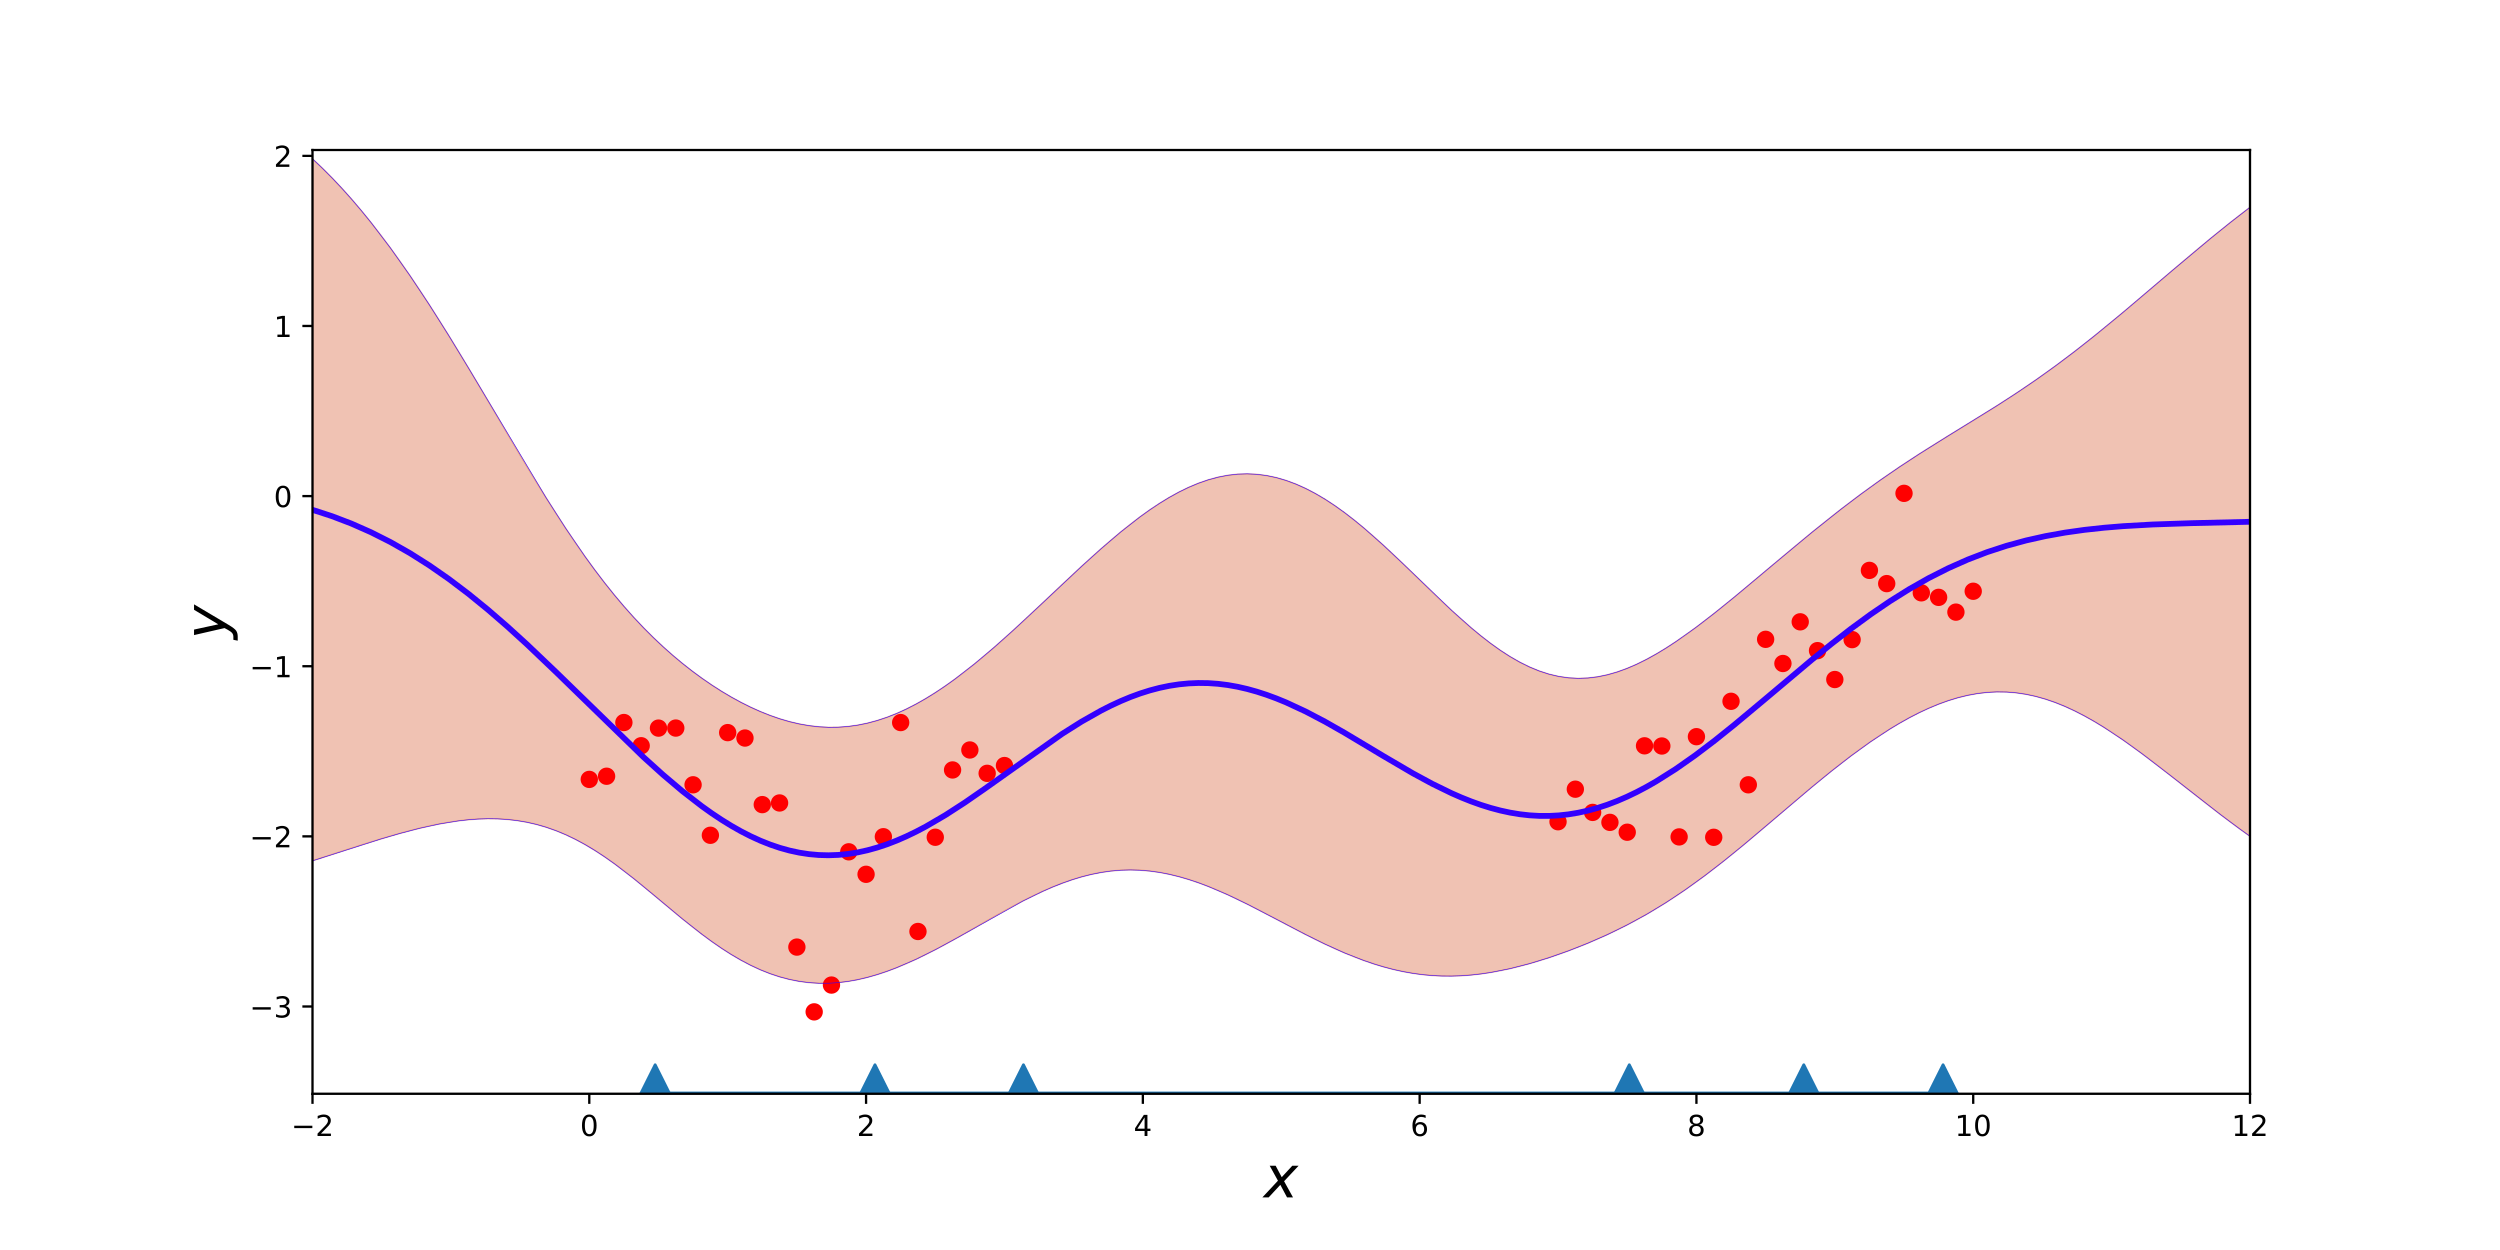 <?xml version="1.0" encoding="utf-8" standalone="no"?>
<!DOCTYPE svg PUBLIC "-//W3C//DTD SVG 1.1//EN"
  "http://www.w3.org/Graphics/SVG/1.1/DTD/svg11.dtd">
<!-- Created with matplotlib (http://matplotlib.org/) -->
<svg height="432pt" version="1.1" viewBox="0 0 864 432" width="864pt" xmlns="http://www.w3.org/2000/svg" xmlns:xlink="http://www.w3.org/1999/xlink">
 <defs>
  <style type="text/css">
*{stroke-linecap:butt;stroke-linejoin:round;}
  </style>
 </defs>
 <g id="figure_1">
  <g id="patch_1">
   <path d="M 0 432 
L 864 432 
L 864 0 
L 0 0 
z
" style="fill:none;"/>
  </g>
  <g id="axes_1">
   <g id="patch_2">
    <path d="M 108 378 
L 777.6 378 
L 777.6 51.84 
L 108 51.84 
z
" style="fill:none;"/>
   </g>
   <g id="patch_3">
    <path clip-path="url(#p31abe169a4)" d="M 108 54.896 
L 111.365 58.074 
L 114.73 61.444 
L 118.094 65.008 
L 121.459 68.764 
L 124.824 72.712 
L 128.189 76.849 
L 131.554 81.172 
L 134.919 85.674 
L 138.283 90.349 
L 141.648 95.189 
L 145.013 100.185 
L 148.378 105.325 
L 151.743 110.596 
L 155.108 115.984 
L 158.472 121.473 
L 161.837 127.046 
L 165.202 132.682 
L 168.567 138.361 
L 171.932 144.061 
L 175.296 149.76 
L 178.661 155.432 
L 182.026 161.053 
L 185.391 166.599 
L 188.756 172.044 
L 192.121 177.364 
L 195.485 182.538 
L 198.85 187.545 
L 202.215 192.368 
L 205.58 196.993 
L 208.945 201.41 
L 212.31 205.614 
L 215.674 209.603 
L 219.039 213.379 
L 222.404 216.947 
L 225.769 220.313 
L 229.134 223.485 
L 232.498 226.473 
L 235.863 229.283 
L 239.228 231.924 
L 242.593 234.401 
L 245.958 236.718 
L 249.323 238.877 
L 252.687 240.878 
L 256.052 242.72 
L 259.417 244.4 
L 262.782 245.914 
L 266.147 247.257 
L 269.512 248.421 
L 272.876 249.402 
L 276.241 250.192 
L 279.606 250.784 
L 282.971 251.173 
L 286.336 251.354 
L 289.701 251.321 
L 293.065 251.071 
L 296.43 250.603 
L 299.795 249.917 
L 303.16 249.013 
L 306.525 247.895 
L 309.889 246.567 
L 313.254 245.035 
L 316.619 243.308 
L 319.984 241.394 
L 323.349 239.304 
L 326.714 237.049 
L 330.078 234.642 
L 333.443 232.095 
L 336.808 229.421 
L 340.173 226.635 
L 343.538 223.75 
L 346.903 220.78 
L 350.267 217.74 
L 353.632 214.643 
L 356.997 211.505 
L 360.362 208.339 
L 363.727 205.16 
L 367.091 201.984 
L 370.456 198.826 
L 373.821 195.702 
L 377.186 192.628 
L 380.551 189.621 
L 383.916 186.698 
L 387.28 183.876 
L 390.645 181.173 
L 394.01 178.606 
L 397.375 176.193 
L 400.74 173.95 
L 404.105 171.893 
L 407.469 170.039 
L 410.834 168.401 
L 414.199 166.992 
L 417.564 165.826 
L 420.929 164.911 
L 424.293 164.256 
L 427.658 163.869 
L 431.023 163.755 
L 434.388 163.915 
L 437.753 164.351 
L 441.118 165.062 
L 444.482 166.043 
L 447.847 167.29 
L 451.212 168.794 
L 454.577 170.545 
L 457.942 172.532 
L 461.307 174.739 
L 464.671 177.151 
L 468.036 179.75 
L 471.401 182.515 
L 474.766 185.426 
L 478.131 188.46 
L 481.495 191.591 
L 484.86 194.796 
L 488.225 198.046 
L 491.59 201.314 
L 494.955 204.573 
L 498.32 207.794 
L 501.684 210.949 
L 505.049 214.008 
L 508.414 216.943 
L 511.779 219.727 
L 515.144 222.333 
L 518.509 224.737 
L 521.873 226.914 
L 525.238 228.844 
L 528.603 230.509 
L 531.968 231.892 
L 535.333 232.983 
L 538.697 233.773 
L 542.062 234.257 
L 545.427 234.437 
L 548.792 234.316 
L 552.157 233.902 
L 555.522 233.205 
L 558.886 232.24 
L 562.251 231.023 
L 565.616 229.573 
L 568.981 227.907 
L 572.346 226.047 
L 575.711 224.012 
L 579.075 221.822 
L 582.44 219.496 
L 585.805 217.054 
L 589.17 214.511 
L 592.535 211.885 
L 595.899 209.192 
L 599.264 206.446 
L 602.629 203.66 
L 605.994 200.846 
L 609.359 198.018 
L 612.724 195.184 
L 616.088 192.355 
L 619.453 189.541 
L 622.818 186.749 
L 626.183 183.988 
L 629.548 181.265 
L 632.913 178.585 
L 636.277 175.954 
L 639.642 173.377 
L 643.007 170.856 
L 646.372 168.395 
L 649.737 165.993 
L 653.102 163.651 
L 656.466 161.366 
L 659.831 159.135 
L 663.196 156.952 
L 666.561 154.812 
L 669.926 152.706 
L 673.29 150.625 
L 676.655 148.559 
L 680.02 146.497 
L 683.385 144.428 
L 686.75 142.34 
L 690.115 140.225 
L 693.479 138.071 
L 696.844 135.871 
L 700.209 133.618 
L 703.574 131.306 
L 706.939 128.932 
L 710.304 126.494 
L 713.668 123.992 
L 717.033 121.428 
L 720.398 118.806 
L 723.763 116.129 
L 727.128 113.402 
L 730.492 110.633 
L 733.857 107.828 
L 737.222 104.994 
L 740.587 102.14 
L 743.952 99.274 
L 747.317 96.403 
L 750.681 93.535 
L 754.046 90.679 
L 757.411 87.843 
L 760.776 85.033 
L 764.141 82.258 
L 767.506 79.522 
L 770.87 76.834 
L 774.235 74.199 
L 777.6 71.623 
L 777.6 289.034 
L 774.235 286.619 
L 770.87 284.14 
L 767.506 281.604 
L 764.141 279.023 
L 760.776 276.407 
L 757.411 273.768 
L 754.046 271.119 
L 750.681 268.475 
L 747.317 265.849 
L 743.952 263.256 
L 740.587 260.714 
L 737.222 258.238 
L 733.857 255.845 
L 730.492 253.551 
L 727.128 251.373 
L 723.763 249.329 
L 720.398 247.433 
L 717.033 245.702 
L 713.668 244.149 
L 710.304 242.787 
L 706.939 241.627 
L 703.574 240.68 
L 700.209 239.951 
L 696.844 239.447 
L 693.479 239.169 
L 690.115 239.12 
L 686.75 239.296 
L 683.385 239.694 
L 680.02 240.309 
L 676.655 241.133 
L 673.29 242.159 
L 669.926 243.376 
L 666.561 244.776 
L 663.196 246.348 
L 659.831 248.082 
L 656.466 249.967 
L 653.102 251.993 
L 649.737 254.15 
L 646.372 256.427 
L 643.007 258.814 
L 639.642 261.302 
L 636.277 263.878 
L 632.913 266.533 
L 629.548 269.254 
L 626.183 272.031 
L 622.818 274.851 
L 619.453 277.702 
L 616.088 280.571 
L 612.724 283.445 
L 609.359 286.311 
L 605.994 289.157 
L 602.629 291.969 
L 599.264 294.735 
L 595.899 297.444 
L 592.535 300.084 
L 589.17 302.647 
L 585.805 305.124 
L 582.44 307.509 
L 579.075 309.796 
L 575.711 311.982 
L 572.346 314.066 
L 568.981 316.047 
L 565.616 317.929 
L 562.251 319.713 
L 558.886 321.403 
L 555.522 323.006 
L 552.157 324.524 
L 548.792 325.963 
L 545.427 327.327 
L 542.062 328.618 
L 538.697 329.836 
L 535.333 330.982 
L 531.968 332.053 
L 528.603 333.045 
L 525.238 333.952 
L 521.873 334.769 
L 518.509 335.487 
L 515.144 336.1 
L 511.779 336.598 
L 508.414 336.976 
L 505.049 337.225 
L 501.684 337.34 
L 498.32 337.317 
L 494.955 337.15 
L 491.59 336.838 
L 488.225 336.381 
L 484.86 335.778 
L 481.495 335.032 
L 478.131 334.146 
L 474.766 333.126 
L 471.401 331.979 
L 468.036 330.713 
L 464.671 329.338 
L 461.307 327.864 
L 457.942 326.303 
L 454.577 324.669 
L 451.212 322.977 
L 447.847 321.24 
L 444.482 319.475 
L 441.118 317.698 
L 437.753 315.926 
L 434.388 314.177 
L 431.023 312.466 
L 427.658 310.812 
L 424.293 309.231 
L 420.929 307.74 
L 417.564 306.355 
L 414.199 305.09 
L 410.834 303.961 
L 407.469 302.979 
L 404.105 302.158 
L 400.74 301.507 
L 397.375 301.034 
L 394.01 300.748 
L 390.645 300.651 
L 387.28 300.748 
L 383.916 301.038 
L 380.551 301.52 
L 377.186 302.189 
L 373.821 303.04 
L 370.456 304.063 
L 367.091 305.249 
L 363.727 306.584 
L 360.362 308.055 
L 356.997 309.645 
L 353.632 311.338 
L 350.267 313.116 
L 346.903 314.96 
L 343.538 316.852 
L 340.173 318.773 
L 336.808 320.705 
L 333.443 322.628 
L 330.078 324.525 
L 326.714 326.379 
L 323.349 328.173 
L 319.984 329.89 
L 316.619 331.517 
L 313.254 333.037 
L 309.889 334.437 
L 306.525 335.704 
L 303.16 336.823 
L 299.795 337.784 
L 296.43 338.573 
L 293.065 339.181 
L 289.701 339.596 
L 286.336 339.81 
L 282.971 339.814 
L 279.606 339.601 
L 276.241 339.167 
L 272.876 338.506 
L 269.512 337.618 
L 266.147 336.502 
L 262.782 335.162 
L 259.417 333.603 
L 256.052 331.832 
L 252.687 329.86 
L 249.323 327.703 
L 245.958 325.376 
L 242.593 322.9 
L 239.228 320.297 
L 235.863 317.596 
L 232.498 314.823 
L 229.134 312.011 
L 225.769 309.191 
L 222.404 306.397 
L 219.039 303.662 
L 215.674 301.018 
L 212.31 298.495 
L 208.945 296.119 
L 205.58 293.913 
L 202.215 291.894 
L 198.85 290.077 
L 195.485 288.468 
L 192.121 287.073 
L 188.756 285.892 
L 185.391 284.921 
L 182.026 284.154 
L 178.661 283.584 
L 175.296 283.2 
L 171.932 282.993 
L 168.567 282.951 
L 165.202 283.061 
L 161.837 283.312 
L 158.472 283.692 
L 155.108 284.188 
L 151.743 284.789 
L 148.378 285.484 
L 145.013 286.261 
L 141.648 287.109 
L 138.283 288.018 
L 134.919 288.978 
L 131.554 289.981 
L 128.189 291.017 
L 124.824 292.077 
L 121.459 293.155 
L 118.094 294.242 
L 114.73 295.333 
L 111.365 296.422 
L 108 297.502 
z
" style="fill:#cc3300;opacity:0.3;stroke:#cc3300;stroke-linejoin:miter;stroke-width:0.5;"/>
   </g>
   <g id="matplotlib.axis_1">
    <g id="xtick_1">
     <g id="line2d_1">
      <defs>
       <path d="M 0 0 
L 0 3.5 
" id="mac4c14a637" style="stroke:#000000;stroke-width:0.8;"/>
      </defs>
      <g>
       <use style="stroke:#000000;stroke-width:0.8;" x="108" xlink:href="#mac4c14a637" y="378"/>
      </g>
     </g>
     <g id="text_1">
      <!-- −2 -->
      <defs>
       <path d="M 10.594 35.5 
L 73.188 35.5 
L 73.188 27.203 
L 10.594 27.203 
z
" id="DejaVuSans-2212"/>
       <path d="M 19.188 8.297 
L 53.609 8.297 
L 53.609 0 
L 7.328 0 
L 7.328 8.297 
Q 12.938 14.109 22.625 23.891 
Q 32.328 33.688 34.812 36.531 
Q 39.547 41.844 41.422 45.531 
Q 43.312 49.219 43.312 52.781 
Q 43.312 58.594 39.234 62.25 
Q 35.156 65.922 28.609 65.922 
Q 23.969 65.922 18.812 64.312 
Q 13.672 62.703 7.812 59.422 
L 7.812 69.391 
Q 13.766 71.781 18.938 73 
Q 24.125 74.219 28.422 74.219 
Q 39.75 74.219 46.484 68.547 
Q 53.219 62.891 53.219 53.422 
Q 53.219 48.922 51.531 44.891 
Q 49.859 40.875 45.406 35.406 
Q 44.188 33.984 37.641 27.219 
Q 31.109 20.453 19.188 8.297 
z
" id="DejaVuSans-32"/>
      </defs>
      <g transform="translate(100.629 392.598)scale(0.1 -0.1)">
       <use xlink:href="#DejaVuSans-2212"/>
       <use x="83.789" xlink:href="#DejaVuSans-32"/>
      </g>
     </g>
    </g>
    <g id="xtick_2">
     <g id="line2d_2">
      <g>
       <use style="stroke:#000000;stroke-width:0.8;" x="203.657" xlink:href="#mac4c14a637" y="378"/>
      </g>
     </g>
     <g id="text_2">
      <!-- 0 -->
      <defs>
       <path d="M 31.781 66.406 
Q 24.172 66.406 20.328 58.906 
Q 16.5 51.422 16.5 36.375 
Q 16.5 21.391 20.328 13.891 
Q 24.172 6.391 31.781 6.391 
Q 39.453 6.391 43.281 13.891 
Q 47.125 21.391 47.125 36.375 
Q 47.125 51.422 43.281 58.906 
Q 39.453 66.406 31.781 66.406 
z
M 31.781 74.219 
Q 44.047 74.219 50.516 64.516 
Q 56.984 54.828 56.984 36.375 
Q 56.984 17.969 50.516 8.266 
Q 44.047 -1.422 31.781 -1.422 
Q 19.531 -1.422 13.062 8.266 
Q 6.594 17.969 6.594 36.375 
Q 6.594 54.828 13.062 64.516 
Q 19.531 74.219 31.781 74.219 
z
" id="DejaVuSans-30"/>
      </defs>
      <g transform="translate(200.476 392.598)scale(0.1 -0.1)">
       <use xlink:href="#DejaVuSans-30"/>
      </g>
     </g>
    </g>
    <g id="xtick_3">
     <g id="line2d_3">
      <g>
       <use style="stroke:#000000;stroke-width:0.8;" x="299.314" xlink:href="#mac4c14a637" y="378"/>
      </g>
     </g>
     <g id="text_3">
      <!-- 2 -->
      <g transform="translate(296.133 392.598)scale(0.1 -0.1)">
       <use xlink:href="#DejaVuSans-32"/>
      </g>
     </g>
    </g>
    <g id="xtick_4">
     <g id="line2d_4">
      <g>
       <use style="stroke:#000000;stroke-width:0.8;" x="394.971" xlink:href="#mac4c14a637" y="378"/>
      </g>
     </g>
     <g id="text_4">
      <!-- 4 -->
      <defs>
       <path d="M 37.797 64.312 
L 12.891 25.391 
L 37.797 25.391 
z
M 35.203 72.906 
L 47.609 72.906 
L 47.609 25.391 
L 58.016 25.391 
L 58.016 17.188 
L 47.609 17.188 
L 47.609 0 
L 37.797 0 
L 37.797 17.188 
L 4.891 17.188 
L 4.891 26.703 
z
" id="DejaVuSans-34"/>
      </defs>
      <g transform="translate(391.79 392.598)scale(0.1 -0.1)">
       <use xlink:href="#DejaVuSans-34"/>
      </g>
     </g>
    </g>
    <g id="xtick_5">
     <g id="line2d_5">
      <g>
       <use style="stroke:#000000;stroke-width:0.8;" x="490.629" xlink:href="#mac4c14a637" y="378"/>
      </g>
     </g>
     <g id="text_5">
      <!-- 6 -->
      <defs>
       <path d="M 33.016 40.375 
Q 26.375 40.375 22.484 35.828 
Q 18.609 31.297 18.609 23.391 
Q 18.609 15.531 22.484 10.953 
Q 26.375 6.391 33.016 6.391 
Q 39.656 6.391 43.531 10.953 
Q 47.406 15.531 47.406 23.391 
Q 47.406 31.297 43.531 35.828 
Q 39.656 40.375 33.016 40.375 
z
M 52.594 71.297 
L 52.594 62.312 
Q 48.875 64.062 45.094 64.984 
Q 41.312 65.922 37.594 65.922 
Q 27.828 65.922 22.672 59.328 
Q 17.531 52.734 16.797 39.406 
Q 19.672 43.656 24.016 45.922 
Q 28.375 48.188 33.594 48.188 
Q 44.578 48.188 50.953 41.516 
Q 57.328 34.859 57.328 23.391 
Q 57.328 12.156 50.688 5.359 
Q 44.047 -1.422 33.016 -1.422 
Q 20.359 -1.422 13.672 8.266 
Q 6.984 17.969 6.984 36.375 
Q 6.984 53.656 15.188 63.938 
Q 23.391 74.219 37.203 74.219 
Q 40.922 74.219 44.703 73.484 
Q 48.484 72.75 52.594 71.297 
z
" id="DejaVuSans-36"/>
      </defs>
      <g transform="translate(487.447 392.598)scale(0.1 -0.1)">
       <use xlink:href="#DejaVuSans-36"/>
      </g>
     </g>
    </g>
    <g id="xtick_6">
     <g id="line2d_6">
      <g>
       <use style="stroke:#000000;stroke-width:0.8;" x="586.286" xlink:href="#mac4c14a637" y="378"/>
      </g>
     </g>
     <g id="text_6">
      <!-- 8 -->
      <defs>
       <path d="M 31.781 34.625 
Q 24.75 34.625 20.719 30.859 
Q 16.703 27.094 16.703 20.516 
Q 16.703 13.922 20.719 10.156 
Q 24.75 6.391 31.781 6.391 
Q 38.812 6.391 42.859 10.172 
Q 46.922 13.969 46.922 20.516 
Q 46.922 27.094 42.891 30.859 
Q 38.875 34.625 31.781 34.625 
z
M 21.922 38.812 
Q 15.578 40.375 12.031 44.719 
Q 8.5 49.078 8.5 55.328 
Q 8.5 64.062 14.719 69.141 
Q 20.953 74.219 31.781 74.219 
Q 42.672 74.219 48.875 69.141 
Q 55.078 64.062 55.078 55.328 
Q 55.078 49.078 51.531 44.719 
Q 48 40.375 41.703 38.812 
Q 48.828 37.156 52.797 32.312 
Q 56.781 27.484 56.781 20.516 
Q 56.781 9.906 50.312 4.234 
Q 43.844 -1.422 31.781 -1.422 
Q 19.734 -1.422 13.25 4.234 
Q 6.781 9.906 6.781 20.516 
Q 6.781 27.484 10.781 32.312 
Q 14.797 37.156 21.922 38.812 
z
M 18.312 54.391 
Q 18.312 48.734 21.844 45.562 
Q 25.391 42.391 31.781 42.391 
Q 38.141 42.391 41.719 45.562 
Q 45.312 48.734 45.312 54.391 
Q 45.312 60.062 41.719 63.234 
Q 38.141 66.406 31.781 66.406 
Q 25.391 66.406 21.844 63.234 
Q 18.312 60.062 18.312 54.391 
z
" id="DejaVuSans-38"/>
      </defs>
      <g transform="translate(583.104 392.598)scale(0.1 -0.1)">
       <use xlink:href="#DejaVuSans-38"/>
      </g>
     </g>
    </g>
    <g id="xtick_7">
     <g id="line2d_7">
      <g>
       <use style="stroke:#000000;stroke-width:0.8;" x="681.943" xlink:href="#mac4c14a637" y="378"/>
      </g>
     </g>
     <g id="text_7">
      <!-- 10 -->
      <defs>
       <path d="M 12.406 8.297 
L 28.516 8.297 
L 28.516 63.922 
L 10.984 60.406 
L 10.984 69.391 
L 28.422 72.906 
L 38.281 72.906 
L 38.281 8.297 
L 54.391 8.297 
L 54.391 0 
L 12.406 0 
z
" id="DejaVuSans-31"/>
      </defs>
      <g transform="translate(675.58 392.598)scale(0.1 -0.1)">
       <use xlink:href="#DejaVuSans-31"/>
       <use x="63.623" xlink:href="#DejaVuSans-30"/>
      </g>
     </g>
    </g>
    <g id="xtick_8">
     <g id="line2d_8">
      <g>
       <use style="stroke:#000000;stroke-width:0.8;" x="777.6" xlink:href="#mac4c14a637" y="378"/>
      </g>
     </g>
     <g id="text_8">
      <!-- 12 -->
      <g transform="translate(771.237 392.598)scale(0.1 -0.1)">
       <use xlink:href="#DejaVuSans-31"/>
       <use x="63.623" xlink:href="#DejaVuSans-32"/>
      </g>
     </g>
    </g>
    <g id="text_9">
     <!-- $x$ -->
     <defs>
      <path d="M 60.016 54.688 
L 34.906 27.875 
L 50.297 0 
L 39.984 0 
L 28.422 21.688 
L 8.297 0 
L -2.594 0 
L 24.312 28.812 
L 10.016 54.688 
L 20.312 54.688 
L 30.812 34.906 
L 49.125 54.688 
z
" id="DejaVuSans-Oblique-78"/>
     </defs>
     <g transform="translate(436.8 413.875)scale(0.2 -0.2)">
      <use transform="translate(0 0.312)" xlink:href="#DejaVuSans-Oblique-78"/>
     </g>
    </g>
   </g>
   <g id="matplotlib.axis_2">
    <g id="ytick_1">
     <g id="line2d_9">
      <defs>
       <path d="M 0 0 
L -3.5 0 
" id="m51cb08bcd5" style="stroke:#000000;stroke-width:0.8;"/>
      </defs>
      <g>
       <use style="stroke:#000000;stroke-width:0.8;" x="108" xlink:href="#m51cb08bcd5" y="347.845"/>
      </g>
     </g>
     <g id="text_10">
      <!-- −3 -->
      <defs>
       <path d="M 40.578 39.312 
Q 47.656 37.797 51.625 33 
Q 55.609 28.219 55.609 21.188 
Q 55.609 10.406 48.188 4.484 
Q 40.766 -1.422 27.094 -1.422 
Q 22.516 -1.422 17.656 -0.516 
Q 12.797 0.391 7.625 2.203 
L 7.625 11.719 
Q 11.719 9.328 16.594 8.109 
Q 21.484 6.891 26.812 6.891 
Q 36.078 6.891 40.938 10.547 
Q 45.797 14.203 45.797 21.188 
Q 45.797 27.641 41.281 31.266 
Q 36.766 34.906 28.719 34.906 
L 20.219 34.906 
L 20.219 43.016 
L 29.109 43.016 
Q 36.375 43.016 40.234 45.922 
Q 44.094 48.828 44.094 54.297 
Q 44.094 59.906 40.109 62.906 
Q 36.141 65.922 28.719 65.922 
Q 24.656 65.922 20.016 65.031 
Q 15.375 64.156 9.812 62.312 
L 9.812 71.094 
Q 15.438 72.656 20.344 73.438 
Q 25.25 74.219 29.594 74.219 
Q 40.828 74.219 47.359 69.109 
Q 53.906 64.016 53.906 55.328 
Q 53.906 49.266 50.438 45.094 
Q 46.969 40.922 40.578 39.312 
z
" id="DejaVuSans-33"/>
      </defs>
      <g transform="translate(86.258 351.644)scale(0.1 -0.1)">
       <use xlink:href="#DejaVuSans-2212"/>
       <use x="83.789" xlink:href="#DejaVuSans-33"/>
      </g>
     </g>
    </g>
    <g id="ytick_2">
     <g id="line2d_10">
      <g>
       <use style="stroke:#000000;stroke-width:0.8;" x="108" xlink:href="#m51cb08bcd5" y="289.049"/>
      </g>
     </g>
     <g id="text_11">
      <!-- −2 -->
      <g transform="translate(86.258 292.848)scale(0.1 -0.1)">
       <use xlink:href="#DejaVuSans-2212"/>
       <use x="83.789" xlink:href="#DejaVuSans-32"/>
      </g>
     </g>
    </g>
    <g id="ytick_3">
     <g id="line2d_11">
      <g>
       <use style="stroke:#000000;stroke-width:0.8;" x="108" xlink:href="#m51cb08bcd5" y="230.254"/>
      </g>
     </g>
     <g id="text_12">
      <!-- −1 -->
      <g transform="translate(86.258 234.053)scale(0.1 -0.1)">
       <use xlink:href="#DejaVuSans-2212"/>
       <use x="83.789" xlink:href="#DejaVuSans-31"/>
      </g>
     </g>
    </g>
    <g id="ytick_4">
     <g id="line2d_12">
      <g>
       <use style="stroke:#000000;stroke-width:0.8;" x="108" xlink:href="#m51cb08bcd5" y="171.458"/>
      </g>
     </g>
     <g id="text_13">
      <!-- 0 -->
      <g transform="translate(94.638 175.257)scale(0.1 -0.1)">
       <use xlink:href="#DejaVuSans-30"/>
      </g>
     </g>
    </g>
    <g id="ytick_5">
     <g id="line2d_13">
      <g>
       <use style="stroke:#000000;stroke-width:0.8;" x="108" xlink:href="#m51cb08bcd5" y="112.662"/>
      </g>
     </g>
     <g id="text_14">
      <!-- 1 -->
      <g transform="translate(94.638 116.462)scale(0.1 -0.1)">
       <use xlink:href="#DejaVuSans-31"/>
      </g>
     </g>
    </g>
    <g id="ytick_6">
     <g id="line2d_14">
      <g>
       <use style="stroke:#000000;stroke-width:0.8;" x="108" xlink:href="#m51cb08bcd5" y="53.867"/>
      </g>
     </g>
     <g id="text_15">
      <!-- 2 -->
      <g transform="translate(94.638 57.666)scale(0.1 -0.1)">
       <use xlink:href="#DejaVuSans-32"/>
      </g>
     </g>
    </g>
    <g id="text_16">
     <!-- $y$ -->
     <defs>
      <path d="M 24.812 -5.078 
Q 18.562 -15.578 14.625 -18.188 
Q 10.688 -20.797 4.594 -20.797 
L -2.484 -20.797 
L -0.984 -13.281 
L 4.203 -13.281 
Q 7.953 -13.281 10.594 -11.234 
Q 13.234 -9.188 16.5 -3.219 
L 19.281 2 
L 7.172 54.688 
L 16.703 54.688 
L 25.781 12.797 
L 50.875 54.688 
L 60.297 54.688 
z
" id="DejaVuSans-Oblique-79"/>
     </defs>
     <g transform="translate(78.058 220.92)rotate(-90)scale(0.2 -0.2)">
      <use transform="translate(0 0.312)" xlink:href="#DejaVuSans-Oblique-79"/>
     </g>
    </g>
   </g>
   <g id="line2d_15">
    <defs>
     <path d="M 0 2.5 
C 0.663 2.5 1.299 2.237 1.768 1.768 
C 2.237 1.299 2.5 0.663 2.5 0 
C 2.5 -0.663 2.237 -1.299 1.768 -1.768 
C 1.299 -2.237 0.663 -2.5 0 -2.5 
C -0.663 -2.5 -1.299 -2.237 -1.768 -1.768 
C -2.237 -1.299 -2.5 -0.663 -2.5 0 
C -2.5 0.663 -2.237 1.299 -1.768 1.768 
C -1.299 2.237 -0.663 2.5 0 2.5 
z
" id="m19ff2e05df" style="stroke:#ff0000;"/>
    </defs>
    <g clip-path="url(#p31abe169a4)">
     <use style="fill:#ff0000;stroke:#ff0000;" x="203.657" xlink:href="#m19ff2e05df" y="269.362"/>
     <use style="fill:#ff0000;stroke:#ff0000;" x="209.636" xlink:href="#m19ff2e05df" y="268.266"/>
     <use style="fill:#ff0000;stroke:#ff0000;" x="215.614" xlink:href="#m19ff2e05df" y="249.704"/>
     <use style="fill:#ff0000;stroke:#ff0000;" x="221.593" xlink:href="#m19ff2e05df" y="257.728"/>
     <use style="fill:#ff0000;stroke:#ff0000;" x="227.571" xlink:href="#m19ff2e05df" y="251.635"/>
     <use style="fill:#ff0000;stroke:#ff0000;" x="233.55" xlink:href="#m19ff2e05df" y="251.62"/>
     <use style="fill:#ff0000;stroke:#ff0000;" x="239.529" xlink:href="#m19ff2e05df" y="271.226"/>
     <use style="fill:#ff0000;stroke:#ff0000;" x="245.507" xlink:href="#m19ff2e05df" y="288.673"/>
     <use style="fill:#ff0000;stroke:#ff0000;" x="251.486" xlink:href="#m19ff2e05df" y="253.194"/>
     <use style="fill:#ff0000;stroke:#ff0000;" x="257.464" xlink:href="#m19ff2e05df" y="255.068"/>
     <use style="fill:#ff0000;stroke:#ff0000;" x="263.443" xlink:href="#m19ff2e05df" y="278.076"/>
     <use style="fill:#ff0000;stroke:#ff0000;" x="269.421" xlink:href="#m19ff2e05df" y="277.506"/>
     <use style="fill:#ff0000;stroke:#ff0000;" x="275.4" xlink:href="#m19ff2e05df" y="327.315"/>
     <use style="fill:#ff0000;stroke:#ff0000;" x="281.379" xlink:href="#m19ff2e05df" y="349.701"/>
     <use style="fill:#ff0000;stroke:#ff0000;" x="287.357" xlink:href="#m19ff2e05df" y="340.438"/>
     <use style="fill:#ff0000;stroke:#ff0000;" x="293.336" xlink:href="#m19ff2e05df" y="294.387"/>
     <use style="fill:#ff0000;stroke:#ff0000;" x="299.314" xlink:href="#m19ff2e05df" y="302.159"/>
     <use style="fill:#ff0000;stroke:#ff0000;" x="305.293" xlink:href="#m19ff2e05df" y="289.169"/>
     <use style="fill:#ff0000;stroke:#ff0000;" x="311.271" xlink:href="#m19ff2e05df" y="249.716"/>
     <use style="fill:#ff0000;stroke:#ff0000;" x="317.25" xlink:href="#m19ff2e05df" y="321.921"/>
     <use style="fill:#ff0000;stroke:#ff0000;" x="323.229" xlink:href="#m19ff2e05df" y="289.355"/>
     <use style="fill:#ff0000;stroke:#ff0000;" x="329.207" xlink:href="#m19ff2e05df" y="266.097"/>
     <use style="fill:#ff0000;stroke:#ff0000;" x="335.186" xlink:href="#m19ff2e05df" y="259.193"/>
     <use style="fill:#ff0000;stroke:#ff0000;" x="341.164" xlink:href="#m19ff2e05df" y="267.263"/>
     <use style="fill:#ff0000;stroke:#ff0000;" x="347.143" xlink:href="#m19ff2e05df" y="264.572"/>
     <use style="fill:#ff0000;stroke:#ff0000;" x="538.457" xlink:href="#m19ff2e05df" y="283.991"/>
     <use style="fill:#ff0000;stroke:#ff0000;" x="544.436" xlink:href="#m19ff2e05df" y="272.743"/>
     <use style="fill:#ff0000;stroke:#ff0000;" x="550.414" xlink:href="#m19ff2e05df" y="280.769"/>
     <use style="fill:#ff0000;stroke:#ff0000;" x="556.393" xlink:href="#m19ff2e05df" y="284.211"/>
     <use style="fill:#ff0000;stroke:#ff0000;" x="562.371" xlink:href="#m19ff2e05df" y="287.617"/>
     <use style="fill:#ff0000;stroke:#ff0000;" x="568.35" xlink:href="#m19ff2e05df" y="257.755"/>
     <use style="fill:#ff0000;stroke:#ff0000;" x="574.329" xlink:href="#m19ff2e05df" y="257.819"/>
     <use style="fill:#ff0000;stroke:#ff0000;" x="580.307" xlink:href="#m19ff2e05df" y="289.237"/>
     <use style="fill:#ff0000;stroke:#ff0000;" x="586.286" xlink:href="#m19ff2e05df" y="254.598"/>
     <use style="fill:#ff0000;stroke:#ff0000;" x="592.264" xlink:href="#m19ff2e05df" y="289.371"/>
     <use style="fill:#ff0000;stroke:#ff0000;" x="598.243" xlink:href="#m19ff2e05df" y="242.37"/>
     <use style="fill:#ff0000;stroke:#ff0000;" x="604.221" xlink:href="#m19ff2e05df" y="271.228"/>
     <use style="fill:#ff0000;stroke:#ff0000;" x="610.2" xlink:href="#m19ff2e05df" y="220.95"/>
     <use style="fill:#ff0000;stroke:#ff0000;" x="616.179" xlink:href="#m19ff2e05df" y="229.304"/>
     <use style="fill:#ff0000;stroke:#ff0000;" x="622.157" xlink:href="#m19ff2e05df" y="214.904"/>
     <use style="fill:#ff0000;stroke:#ff0000;" x="628.136" xlink:href="#m19ff2e05df" y="224.862"/>
     <use style="fill:#ff0000;stroke:#ff0000;" x="634.114" xlink:href="#m19ff2e05df" y="234.842"/>
     <use style="fill:#ff0000;stroke:#ff0000;" x="640.093" xlink:href="#m19ff2e05df" y="221.052"/>
     <use style="fill:#ff0000;stroke:#ff0000;" x="646.071" xlink:href="#m19ff2e05df" y="197.124"/>
     <use style="fill:#ff0000;stroke:#ff0000;" x="652.05" xlink:href="#m19ff2e05df" y="201.698"/>
     <use style="fill:#ff0000;stroke:#ff0000;" x="658.029" xlink:href="#m19ff2e05df" y="170.502"/>
     <use style="fill:#ff0000;stroke:#ff0000;" x="664.007" xlink:href="#m19ff2e05df" y="204.881"/>
     <use style="fill:#ff0000;stroke:#ff0000;" x="669.986" xlink:href="#m19ff2e05df" y="206.447"/>
     <use style="fill:#ff0000;stroke:#ff0000;" x="675.964" xlink:href="#m19ff2e05df" y="211.552"/>
     <use style="fill:#ff0000;stroke:#ff0000;" x="681.943" xlink:href="#m19ff2e05df" y="204.337"/>
    </g>
   </g>
   <g id="line2d_16">
    <path clip-path="url(#p31abe169a4)" d="M 108 176.199 
L 114.73 178.389 
L 121.459 180.96 
L 128.189 183.933 
L 134.919 187.326 
L 141.648 191.149 
L 148.378 195.404 
L 155.108 200.086 
L 161.837 205.179 
L 168.567 210.656 
L 175.296 216.48 
L 182.026 222.604 
L 192.121 232.219 
L 222.404 261.672 
L 229.134 267.748 
L 235.863 273.439 
L 242.593 278.65 
L 245.958 281.047 
L 249.323 283.29 
L 252.687 285.369 
L 256.052 287.276 
L 259.417 289.001 
L 262.782 290.538 
L 266.147 291.879 
L 269.512 293.02 
L 272.876 293.954 
L 276.241 294.679 
L 279.606 295.193 
L 282.971 295.494 
L 286.336 295.582 
L 289.701 295.458 
L 293.065 295.126 
L 296.43 294.588 
L 299.795 293.85 
L 303.16 292.918 
L 306.525 291.799 
L 309.889 290.502 
L 313.254 289.036 
L 316.619 287.412 
L 319.984 285.642 
L 326.714 281.714 
L 333.443 277.361 
L 340.173 272.704 
L 367.091 253.617 
L 373.821 249.371 
L 380.551 245.57 
L 383.916 243.868 
L 387.28 242.312 
L 390.645 240.912 
L 394.01 239.677 
L 397.375 238.614 
L 400.74 237.728 
L 404.105 237.026 
L 407.469 236.509 
L 410.834 236.181 
L 414.199 236.041 
L 417.564 236.09 
L 420.929 236.325 
L 424.293 236.744 
L 427.658 237.341 
L 431.023 238.11 
L 434.388 239.046 
L 437.753 240.139 
L 441.118 241.38 
L 444.482 242.759 
L 451.212 245.885 
L 457.942 249.417 
L 464.671 253.244 
L 478.131 261.303 
L 488.225 267.213 
L 494.955 270.862 
L 501.684 274.145 
L 505.049 275.616 
L 508.414 276.959 
L 511.779 278.163 
L 515.144 279.217 
L 518.509 280.112 
L 521.873 280.842 
L 525.238 281.398 
L 528.603 281.777 
L 531.968 281.973 
L 535.333 281.983 
L 538.697 281.804 
L 542.062 281.438 
L 545.427 280.882 
L 548.792 280.14 
L 552.157 279.213 
L 555.522 278.105 
L 558.886 276.822 
L 562.251 275.368 
L 565.616 273.751 
L 568.981 271.977 
L 572.346 270.056 
L 579.075 265.809 
L 585.805 261.089 
L 592.535 255.985 
L 599.264 250.59 
L 609.359 242.164 
L 626.183 228.01 
L 632.913 222.559 
L 639.642 217.339 
L 646.372 212.411 
L 653.102 207.822 
L 659.831 203.608 
L 666.561 199.794 
L 673.29 196.392 
L 680.02 193.403 
L 686.75 190.818 
L 693.479 188.62 
L 700.209 186.784 
L 706.939 185.279 
L 713.668 184.07 
L 720.398 183.12 
L 727.128 182.388 
L 733.857 181.836 
L 743.952 181.265 
L 757.411 180.805 
L 777.6 180.328 
L 777.6 180.328 
" style="fill:none;stroke:#3300ff;stroke-linecap:square;stroke-width:2;"/>
   </g>
   <g id="line2d_17">
    <path clip-path="url(#p31abe169a4)" d="M 108 54.896 
L 111.365 58.074 
L 114.73 61.444 
L 118.094 65.008 
L 121.459 68.764 
L 124.824 72.712 
L 128.189 76.849 
L 134.919 85.674 
L 141.648 95.189 
L 148.378 105.325 
L 155.108 115.984 
L 161.837 127.046 
L 188.756 172.044 
L 195.485 182.538 
L 202.215 192.368 
L 205.58 196.993 
L 208.945 201.41 
L 212.31 205.614 
L 215.674 209.603 
L 219.039 213.379 
L 222.404 216.947 
L 225.769 220.313 
L 229.134 223.485 
L 232.498 226.473 
L 235.863 229.283 
L 239.228 231.924 
L 242.593 234.401 
L 245.958 236.718 
L 249.323 238.877 
L 252.687 240.878 
L 256.052 242.72 
L 259.417 244.4 
L 262.782 245.914 
L 266.147 247.257 
L 269.512 248.421 
L 272.876 249.402 
L 276.241 250.192 
L 279.606 250.784 
L 282.971 251.173 
L 286.336 251.354 
L 289.701 251.321 
L 293.065 251.071 
L 296.43 250.603 
L 299.795 249.917 
L 303.16 249.013 
L 306.525 247.895 
L 309.889 246.567 
L 313.254 245.035 
L 316.619 243.308 
L 319.984 241.394 
L 323.349 239.304 
L 326.714 237.049 
L 330.078 234.642 
L 336.808 229.421 
L 343.538 223.75 
L 350.267 217.74 
L 360.362 208.339 
L 373.821 195.702 
L 380.551 189.621 
L 387.28 183.876 
L 394.01 178.606 
L 397.375 176.193 
L 400.74 173.95 
L 404.105 171.893 
L 407.469 170.039 
L 410.834 168.401 
L 414.199 166.992 
L 417.564 165.826 
L 420.929 164.911 
L 424.293 164.256 
L 427.658 163.869 
L 431.023 163.755 
L 434.388 163.915 
L 437.753 164.351 
L 441.118 165.062 
L 444.482 166.043 
L 447.847 167.29 
L 451.212 168.794 
L 454.577 170.545 
L 457.942 172.532 
L 461.307 174.739 
L 464.671 177.151 
L 468.036 179.75 
L 471.401 182.515 
L 478.131 188.46 
L 484.86 194.796 
L 501.684 210.949 
L 508.414 216.943 
L 511.779 219.727 
L 515.144 222.333 
L 518.509 224.737 
L 521.873 226.914 
L 525.238 228.844 
L 528.603 230.509 
L 531.968 231.892 
L 535.333 232.983 
L 538.697 233.773 
L 542.062 234.257 
L 545.427 234.437 
L 548.792 234.316 
L 552.157 233.902 
L 555.522 233.205 
L 558.886 232.24 
L 562.251 231.023 
L 565.616 229.573 
L 568.981 227.907 
L 572.346 226.047 
L 575.711 224.012 
L 579.075 221.822 
L 585.805 217.054 
L 592.535 211.885 
L 599.264 206.446 
L 612.724 195.184 
L 626.183 183.988 
L 636.277 175.954 
L 643.007 170.856 
L 649.737 165.993 
L 656.466 161.366 
L 663.196 156.952 
L 673.29 150.625 
L 690.115 140.225 
L 696.844 135.871 
L 703.574 131.306 
L 710.304 126.494 
L 717.033 121.428 
L 723.763 116.129 
L 733.857 107.828 
L 750.681 93.535 
L 764.141 82.258 
L 770.87 76.834 
L 777.6 71.623 
L 777.6 71.623 
" style="fill:none;stroke:#3300ff;stroke-linecap:square;stroke-width:0.2;"/>
   </g>
   <g id="line2d_18">
    <path clip-path="url(#p31abe169a4)" d="M 108 297.502 
L 131.554 289.981 
L 138.283 288.018 
L 145.013 286.261 
L 151.743 284.789 
L 158.472 283.692 
L 161.837 283.312 
L 165.202 283.061 
L 168.567 282.951 
L 171.932 282.993 
L 175.296 283.2 
L 178.661 283.584 
L 182.026 284.154 
L 185.391 284.921 
L 188.756 285.892 
L 192.121 287.073 
L 195.485 288.468 
L 198.85 290.077 
L 202.215 291.894 
L 205.58 293.913 
L 208.945 296.119 
L 212.31 298.495 
L 219.039 303.662 
L 225.769 309.191 
L 235.863 317.596 
L 242.593 322.9 
L 245.958 325.376 
L 249.323 327.703 
L 252.687 329.86 
L 256.052 331.832 
L 259.417 333.603 
L 262.782 335.162 
L 266.147 336.502 
L 269.512 337.618 
L 272.876 338.506 
L 276.241 339.167 
L 279.606 339.601 
L 282.971 339.814 
L 286.336 339.81 
L 289.701 339.596 
L 293.065 339.181 
L 296.43 338.573 
L 299.795 337.784 
L 303.16 336.823 
L 306.525 335.704 
L 309.889 334.437 
L 316.619 331.517 
L 323.349 328.173 
L 330.078 324.525 
L 353.632 311.338 
L 360.362 308.055 
L 363.727 306.584 
L 367.091 305.249 
L 370.456 304.063 
L 373.821 303.04 
L 377.186 302.189 
L 380.551 301.52 
L 383.916 301.038 
L 387.28 300.748 
L 390.645 300.651 
L 394.01 300.748 
L 397.375 301.034 
L 400.74 301.507 
L 404.105 302.158 
L 407.469 302.979 
L 410.834 303.961 
L 414.199 305.09 
L 417.564 306.355 
L 424.293 309.231 
L 431.023 312.466 
L 441.118 317.698 
L 451.212 322.977 
L 457.942 326.303 
L 464.671 329.338 
L 471.401 331.979 
L 474.766 333.126 
L 478.131 334.146 
L 481.495 335.032 
L 484.86 335.778 
L 488.225 336.381 
L 491.59 336.838 
L 494.955 337.15 
L 498.32 337.317 
L 501.684 337.34 
L 505.049 337.225 
L 508.414 336.976 
L 511.779 336.598 
L 515.144 336.1 
L 521.873 334.769 
L 528.603 333.045 
L 535.333 330.982 
L 542.062 328.618 
L 548.792 325.963 
L 555.522 323.006 
L 562.251 319.713 
L 568.981 316.047 
L 575.711 311.982 
L 582.44 307.509 
L 589.17 302.647 
L 595.899 297.444 
L 602.629 291.969 
L 612.724 283.445 
L 626.183 272.031 
L 632.913 266.533 
L 639.642 261.302 
L 646.372 256.427 
L 653.102 251.993 
L 656.466 249.967 
L 659.831 248.082 
L 663.196 246.348 
L 666.561 244.776 
L 669.926 243.376 
L 673.29 242.159 
L 676.655 241.133 
L 680.02 240.309 
L 683.385 239.694 
L 686.75 239.296 
L 690.115 239.12 
L 693.479 239.169 
L 696.844 239.447 
L 700.209 239.951 
L 703.574 240.68 
L 706.939 241.627 
L 710.304 242.787 
L 713.668 244.149 
L 717.033 245.702 
L 720.398 247.433 
L 723.763 249.329 
L 727.128 251.373 
L 733.857 255.845 
L 740.587 260.714 
L 750.681 268.475 
L 767.506 281.604 
L 774.235 286.619 
L 777.6 289.034 
L 777.6 289.034 
" style="fill:none;stroke:#3300ff;stroke-linecap:square;stroke-width:0.2;"/>
   </g>
   <g id="line2d_19">
    <path clip-path="url(#p31abe169a4)" d="M 226.421 378 
L 302.386 378 
L 353.703 378 
L 563.086 378 
L 623.385 378 
L 671.519 378 
" style="fill:none;stroke:#1f77b4;stroke-linecap:square;stroke-width:1.5;"/>
    <defs>
     <path d="M 0 -10 
L -10 10 
L 10 10 
z
" id="mf59be2ed09" style="stroke:#1f77b4;stroke-linejoin:miter;"/>
    </defs>
    <g clip-path="url(#p31abe169a4)">
     <use style="fill:#1f77b4;stroke:#1f77b4;stroke-linejoin:miter;" x="226.421" xlink:href="#mf59be2ed09" y="378"/>
     <use style="fill:#1f77b4;stroke:#1f77b4;stroke-linejoin:miter;" x="302.386" xlink:href="#mf59be2ed09" y="378"/>
     <use style="fill:#1f77b4;stroke:#1f77b4;stroke-linejoin:miter;" x="353.703" xlink:href="#mf59be2ed09" y="378"/>
     <use style="fill:#1f77b4;stroke:#1f77b4;stroke-linejoin:miter;" x="563.086" xlink:href="#mf59be2ed09" y="378"/>
     <use style="fill:#1f77b4;stroke:#1f77b4;stroke-linejoin:miter;" x="623.385" xlink:href="#mf59be2ed09" y="378"/>
     <use style="fill:#1f77b4;stroke:#1f77b4;stroke-linejoin:miter;" x="671.519" xlink:href="#mf59be2ed09" y="378"/>
    </g>
   </g>
   <g id="patch_4">
    <path d="M 108 378 
L 108 51.84 
" style="fill:none;stroke:#000000;stroke-linecap:square;stroke-linejoin:miter;stroke-width:0.8;"/>
   </g>
   <g id="patch_5">
    <path d="M 777.6 378 
L 777.6 51.84 
" style="fill:none;stroke:#000000;stroke-linecap:square;stroke-linejoin:miter;stroke-width:0.8;"/>
   </g>
   <g id="patch_6">
    <path d="M 108 378 
L 777.6 378 
" style="fill:none;stroke:#000000;stroke-linecap:square;stroke-linejoin:miter;stroke-width:0.8;"/>
   </g>
   <g id="patch_7">
    <path d="M 108 51.84 
L 777.6 51.84 
" style="fill:none;stroke:#000000;stroke-linecap:square;stroke-linejoin:miter;stroke-width:0.8;"/>
   </g>
  </g>
 </g>
 <defs>
  <clipPath id="p31abe169a4">
   <rect height="326.16" width="669.6" x="108" y="51.84"/>
  </clipPath>
 </defs>
</svg>

